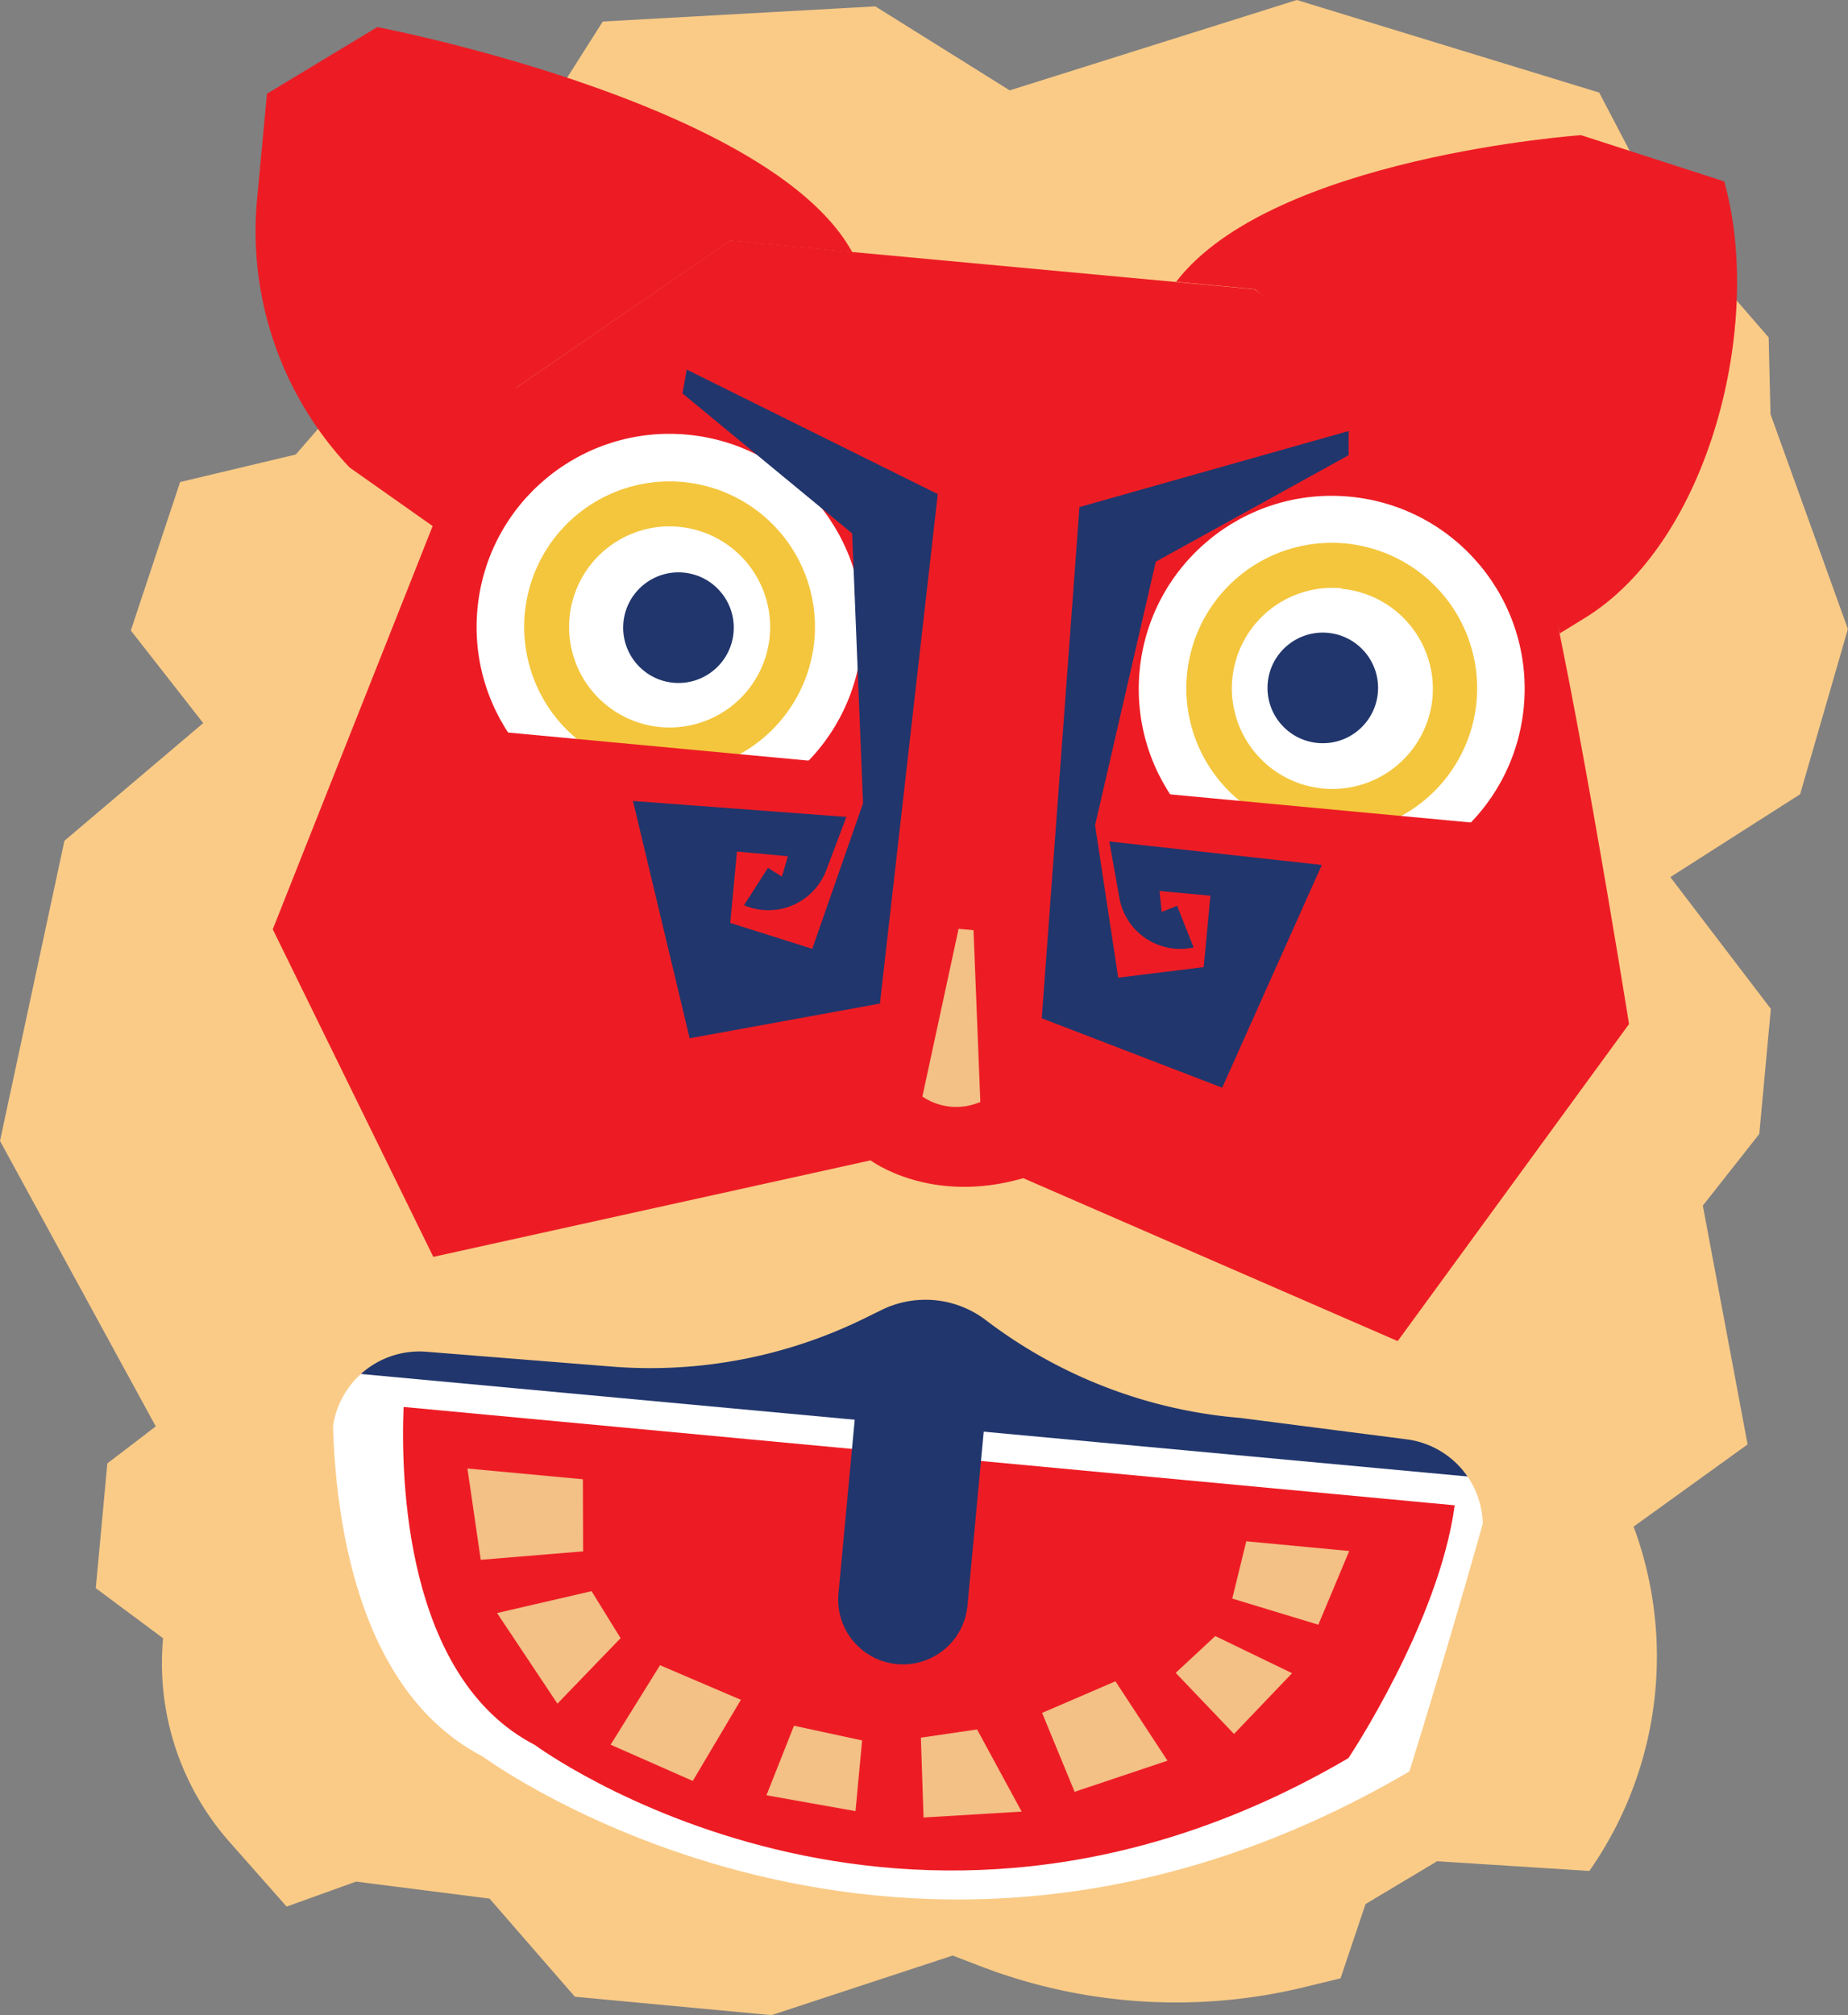 <svg xmlns="http://www.w3.org/2000/svg" viewBox="0 0 159.76 174.14"><rect x="0" y="0" width="159.76" height="174.14" fill="#808080" stroke="none"/><defs><style>.cls-1{fill:#21366c;}.cls-2{fill:#facb87;}.cls-3{fill:#fff;}.cls-4{fill:#ed1c24;}.cls-5{fill:#f3c086;}.cls-6{fill:#f4c63d;}</style></defs><title>Asset 8</title><g id="Layer_2" data-name="Layer 2"><g id="Layer_1-2" data-name="Layer 1"><polygon class="cls-1" points="136.89 111.4 26.48 101.33 22.75 121.75 135.63 132.28 136.89 111.4"/><path class="cls-2" d="M134.26,128.42s-30.52,3.16-43.6,1.83c-24.84-2.53-49.64-5.73-74.38-9.13l-7,5.35-1,10.78,5.82,4.33h0a23.3,23.3,0,0,0,5.73,17.59l4.95,5.6,6-2.16,11.54,1.47,7.38,8.48,17,1.59L82.36,169l2.45.94a47.16,47.16,0,0,0,28,1.78l3.08-.75,2.16-6.42,6.19-3.7,13.16.84h0a32.32,32.32,0,0,0,3.17-31.39l-.28-.65Z"/><path class="cls-3" d="M28.81,118.52c-.28,7,.11,26.65,12.94,33.29,0,0,36.36,26.9,80.09,1.28,0,0,4.16-13.29,7.41-25.27Z"/><path class="cls-4" d="M34.89,121.59c-.25,6.13.1,23.4,11.36,29.22,0,0,31.92,23.62,70.32,1.13,0,0,7.81-11.68,9.19-21.85Z"/><path class="cls-1" d="M72.93,122.6H84.12a0,0,0,0,1,0,0v15.66a5.6,5.6,0,0,1-5.6,5.6h0a5.6,5.6,0,0,1-5.6-5.6V122.6a0,0,0,0,1,0,0Z" transform="translate(12.75 -6.73) rotate(5.34)"/><polygon class="cls-5" points="40.41 126.91 41.56 134.8 50.41 134.07 50.39 127.84 40.41 126.91"/><polygon class="cls-5" points="51.14 137.51 42.97 139.4 48.19 147.23 53.65 141.57 51.14 137.51"/><polygon class="cls-5" points="57.06 143.91 52.79 150.78 59.89 153.91 64.05 146.9 57.06 143.91"/><polygon class="cls-5" points="68.64 149.14 66.26 155.15 73.96 156.52 74.53 150.41 68.64 149.14"/><polygon class="cls-5" points="79.61 150.17 79.84 157.07 88.32 156.56 84.47 149.46 79.61 150.17"/><polygon class="cls-5" points="90.09 148.03 92.9 154.85 100.93 152.16 96.43 145.3 90.09 148.03"/><polygon class="cls-5" points="101.64 144.57 106.68 149.85 111.7 144.6 105.06 141.39 101.64 144.57"/><polygon class="cls-5" points="107.74 133.2 106.53 138.15 113.97 140.41 116.64 134.04 107.74 133.2"/><path class="cls-2" d="M151.08,124.83l-3.87-20.64L152.09,98l1-10.81-8.69-11.39,11.22-7.16,4.13-14.28-6.69-18.57-.16-6.63-9-10.37L138.25,8,112.11,0,87.29,7.81,75.67.55,52.11,1.86,45,13.06,33.48,14l-3.1,19.74-4.81,5.54-10,2.38L11.31,54.49l6.26,8-12,10.17L0,98.6l14.11,25.85,14.61-.52h0a7.55,7.55,0,0,1,8.14-7.11l16,1.28A42,42,0,0,0,74.6,114l1.63-.8a8.61,8.61,0,0,1,9,.89h0a42,42,0,0,0,22,8.45l14.38,1.85a7.55,7.55,0,0,1,6.55,8.19v.13l12.61-.45Z"/><path class="cls-4" d="M73.68,21.78l-10.56-1L41.21,35.86,23.58,80.31l13.88,28.31,37.8-8.34s5.15,3.88,13.2,1.54l32.37,14.08,20-27.4s-5.51-34.61-8.5-44.33C131.62,41.75,108.45,25,108.45,25Z"/><circle class="cls-3" cx="115.13" cy="59.53" r="16.68" transform="translate(45.14 168.62) rotate(-84.66)"/><path class="cls-6" d="M114,72A12.57,12.57,0,1,1,127.64,60.7,12.58,12.58,0,0,1,114,72Zm2-21.16a8.69,8.69,0,1,0,7.84,9.46A8.7,8.7,0,0,0,115.94,50.88Z"/><circle class="cls-1" cx="114.36" cy="59.46" r="4.78" transform="translate(44.51 167.78) rotate(-84.66)"/><circle class="cls-3" cx="57.89" cy="54.18" r="16.68" transform="translate(-1.45 106.77) rotate(-84.66)"/><path class="cls-6" d="M56.72,66.69A12.57,12.57,0,1,1,70.4,55.35,12.58,12.58,0,0,1,56.72,66.69Zm2-21.16A8.69,8.69,0,1,0,66.54,55,8.7,8.7,0,0,0,58.7,45.53Z"/><circle class="cls-1" cx="58.66" cy="54.25" r="4.78" transform="translate(-0.82 107.6) rotate(-84.66)"/><rect class="cls-4" x="37.39" y="64.44" width="36.57" height="15.11" transform="translate(6.95 -4.87) rotate(5.34)"/><rect class="cls-4" x="94.77" y="69.8" width="36.57" height="15.11" transform="translate(7.69 -10.19) rotate(5.34)"/><path class="cls-4" d="M149.06,15.68l-12.38-4s-26.72,1.87-35,12.67l6.8.64L132,44.35l2.84,10.39,2.1-1.29C147.81,46.84,152.5,27.9,149.06,15.68Z"/><path class="cls-5" d="M79.74,94.77l3.13-14.5,1.29.12.59,14.85-.33.12a5.22,5.22,0,0,1-4.67-.59Z"/><path class="cls-4" d="M32.62,2.34,23.08,8.1l-.86,9.15a29.72,29.72,0,0,0,8,23.15L39,46.59,44.64,33.5,63.12,20.8l10.56,1C66.59,8.84,32.62,2.34,32.62,2.34Z"/><path class="cls-1" d="M76.07,86.73l-16.45,3-4.9-20.51L73.17,70.6l-1.75,4.63a5.35,5.35,0,0,1-7.1,3h0L66.39,75l1.21.76L68.11,74l-4.4-.41-.58,6.17L70.22,82l4.39-12.58L73.67,46.1,59,34l.37-2.06,21.7,10.76Z"/><path class="cls-1" d="M90.06,88l15.6,6,8.61-19.25L95.9,72.72l.87,4.87a5.35,5.35,0,0,0,6.42,4.29h0l-1.43-3.6-1.33.53L100.24,77l4.4.41-.58,6.17-7.39.91-2-13.17,5.25-22.78,16.67-9.2,0-2.09L93.32,43.82Z"/></g></g></svg>